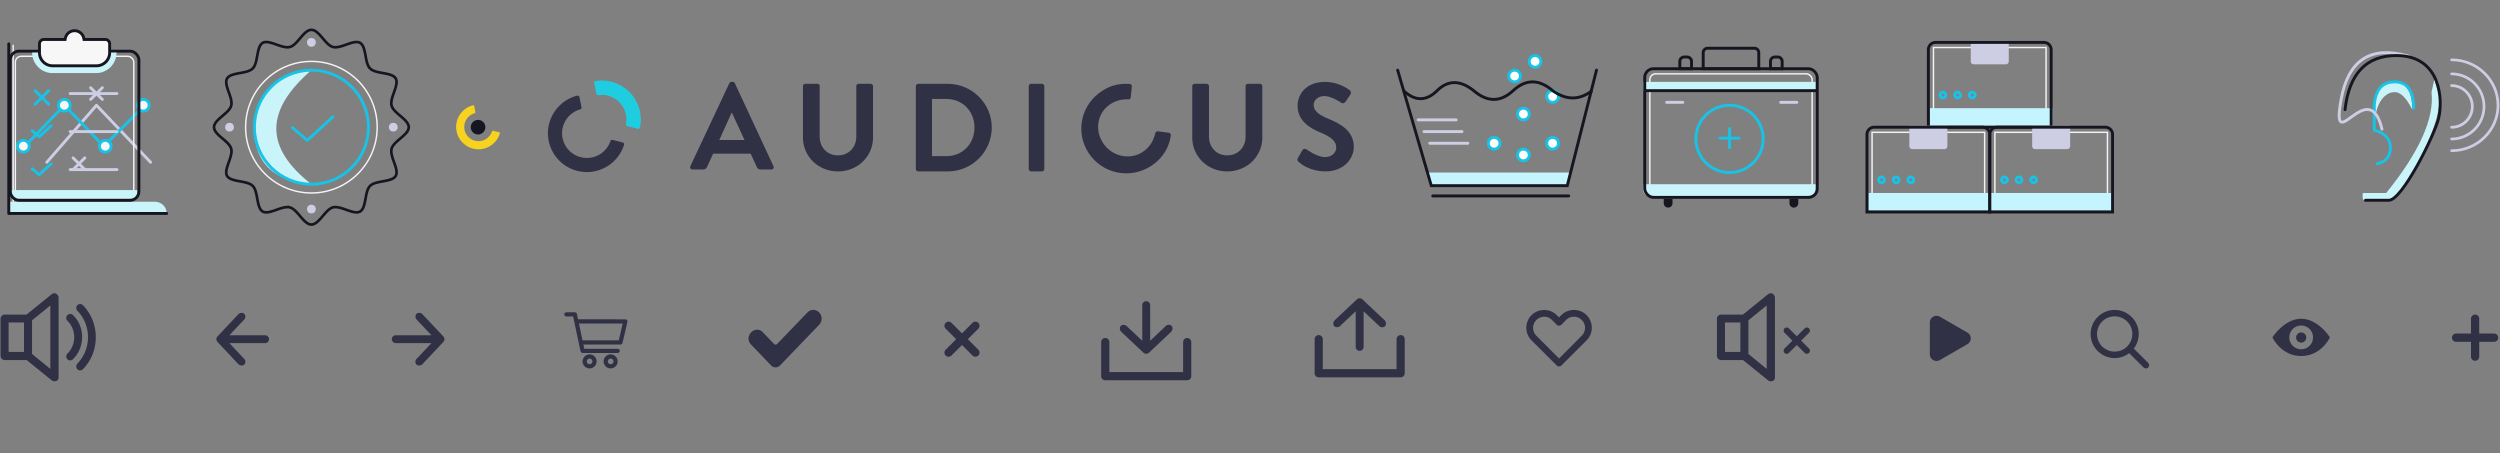 <svg xmlns="http://www.w3.org/2000/svg" width="855" height="155">
	<rect width="100%" height="100%" fill="#808080" stroke="none"/>
	<symbol id="icon-plus-s" viewBox="0 0 17 17" fill="#313146">
		<path id="icon-plus-p" d="M4.893 2.899l3.592 3.59 3.592-3.59a1.41 1.41 0 1 1 1.995 1.995l-3.592 3.59 3.592 3.592a1.41 1.41 0 1 1-1.995 1.995l-3.591-3.59-3.592 3.591A1.41 1.41 0 1 1 2.9 12.077L6.49 8.486 2.9 4.895a1.41 1.41 0 0 1 1.994-1.996z" transform="rotate(45 8.485 8.485)"/>
	</symbol>
	<symbol id="arrow-left-s" viewBox="0 0 18 18">
		<path id="arrow-left-p" d="M.366 9.93l7.2 7.651c.488.438 1.423.62 1.968.113.538-.5.52-1.468-.014-1.969l-5.062-5.373H16.65a1.35 1.35 0 0 0 0-2.7H4.458L9.52 2.28c.46-.463.547-1.465.014-1.97-.53-.504-1.5-.342-1.968.113l-7.2 7.651C.12 8.336 0 8.644 0 9.002c.012.322.146.695.366.929z"/>
	</symbol>
	<symbol id="arrow-right-s" viewBox="0 0 18 18">
		<path id="arrow-right-p" d="M.366 9.93l7.2 7.651c.488.438 1.423.62 1.968.113.538-.5.52-1.468-.014-1.969l-5.062-5.373H16.65a1.35 1.35 0 0 0 0-2.7H4.458L9.52 2.28c.46-.463.547-1.465.014-1.97-.53-.504-1.5-.342-1.968.113l-7.2 7.651C.12 8.336 0 8.644 0 9.002c.012.322.146.695.366.929z" transform="matrix(-1 0 0 1 18 0)"/>
	</symbol>
	<symbol id="cart-s" viewBox="0 0 22 19">
		<path id="cart-p" d="M.72.8a.72.72 0 0 0 0 1.44h2.295L5.49 13.917c.097.44.386.806.75.803h12c.38.006.73-.34.73-.72 0-.38-.35-.726-.73-.72H6.825l-.307-1.44H19.2a.742.742 0 0 0 .698-.563l1.68-7.2c.093-.418-.27-.874-.698-.877H4.695l-.39-1.83A.743.743 0 0 0 3.6.8H.72zm4.275 3.84h14.977L18.63 10.4H6.217L4.995 4.64zM8.64 15.2a2.41 2.41 0 0 0-2.4 2.4 2.41 2.41 0 0 0 2.4 2.4 2.41 2.41 0 0 0 2.4-2.4 2.41 2.41 0 0 0-2.4-2.4zm7.2 0a2.41 2.41 0 0 0-2.4 2.4 2.41 2.41 0 0 0 2.4 2.4 2.41 2.41 0 0 0 2.4-2.4 2.41 2.41 0 0 0-2.4-2.4zm-7.2 1.44c.54 0 .96.42.96.96s-.42.96-.96.96-.96-.42-.96-.96.42-.96.96-.96zm7.2 0c.54 0 .96.42.96.96s-.42.96-.96.96-.96-.42-.96-.96.42-.96.96-.96z"/>
	</symbol>
	<symbol id="check-s" viewBox="0 0 25 20">
		<path id="check" d="M22.056.001c2.623-.068 3.934 3.2 2.066 5.108L10.744 19.004a2.1 2.1 0 0 1-3.016 0L.94 11.92c-2.82-2.792 1.345-7.116 4.033-4.189l3.77 3.917c.263.272.722.272 1.018 0L20.09.92a2.77 2.77 0 0 1 1.966-.919z"/>
	</symbol>
	<symbol id="close-s" viewBox="0 0 12 12">
		<path id="close-p" d="M2.408.413l3.591 3.591L9.591.414a1.41 1.41 0 1 1 1.996 1.994L7.995 6l3.592 3.592a1.41 1.41 0 1 1-1.996 1.995l-3.59-3.59-3.592 3.59A1.41 1.41 0 1 1 .413 9.593L4.005 6 .413 2.409A1.41 1.41 0 0 1 2.408.413z"/>
	</symbol>
	<symbol id="heart-s" viewBox="0 0 22 19">
		<path id="heart-p" d="M11.974 1.776l-.773.773-.774-.761c-2.382-2.373-6.258-2.373-8.64 0a6.097 6.097 0 0 0 0 8.624c2.867 2.855 5.737 5.708 8.604 8.563a1.16 1.16 0 0 0 1.631 0l8.593-8.576c2.379-2.373 2.382-6.25 0-8.623A6.082 6.082 0 0 0 16.3 0c-1.566 0-3.134.59-4.326 1.776zm4.312.541a3.75 3.75 0 0 1 2.675 1.117 3.77 3.77 0 0 1 0 5.366L11.2 16.607 3.44 8.813a3.77 3.77 0 0 1 0-5.366 3.754 3.754 0 0 1 5.362 0l1.578 1.59c.452.45 1.177.45 1.629 0l1.59-1.602a3.778 3.778 0 0 1 2.688-1.117h-.001z"/>
	</symbol>
	<symbol id="mute-s" viewBox="0 0 32 30">
		<path id="mute-1" d="M19.172.393C18.7.196 18.15.275 17.719.589L9.076 7.583H1.57c-.745 0-1.375.629-1.375 1.375v12.807c0 .746.63 1.375 1.375 1.375h7.543l8.643 6.994c.274.196.549.274.904.274.196 0 .392-.078.629-.118.47-.196.746-.667.746-1.218V1.612c-.119-.473-.393-.944-.864-1.219zm-16.226 9.9H8.21V20.35H2.946V10.292zm14.221 15.832l-6.207-5.067V9.547l6.246-5.067.001 21.645h-.04z"/>
		<path id="mute-2" d="M24.806 12.31l2.694 2.693 2.693-2.693a1.058 1.058 0 1 1 1.497 1.496L28.996 16.5l2.694 2.693a1.058 1.058 0 1 1-1.497 1.496L27.5 17.997l-2.693 2.693a1.058 1.058 0 1 1-1.497-1.496l2.694-2.694-2.694-2.693a1.058 1.058 0 0 1 1.496-1.497z"/>
	</symbol>
	<symbol id="play-s" viewBox="0 0 14 15">
		<path id="play-1" d="M12.854 5.742L3.43.307A2.288 2.288 0 0 0 0 2.289V13.16a2.287 2.287 0 0 0 3.43 1.982l9.424-5.435a2.287 2.287 0 0 0 0-3.965z"/>
	</symbol>
	<symbol id="search-s" viewBox="0 0 20 20">
		<path id="search-p" d="M14.763 13.196a8.185 8.185 0 0 0-.74-10.782A8.148 8.148 0 0 0 8.213 0c-2.11 0-4.192.795-5.809 2.414-3.205 3.21-3.205 8.422 0 11.632a8.148 8.148 0 0 0 5.81 2.414 8.077 8.077 0 0 0 4.96-1.674l4.932 4.885c.22.22.493.329.794.329.274 0 .576-.11.794-.329.412-.411.412-1.125-.027-1.564l-4.904-4.91zm-6.547 1.05c-1.624 0-3.112-.633-4.269-1.76-2.34-2.34-2.34-6.165 0-8.533a5.998 5.998 0 0 1 4.269-1.761c1.624 0 3.112.633 4.269 1.76 1.156 1.13 1.762 2.644 1.762 4.267 0 1.624-.634 3.11-1.762 4.266-1.13 1.156-2.672 1.762-4.269 1.762z"/>
	</symbol>
	<symbol id="download-s" viewBox="0 0 31 27">
		<path id="download-p-1" d="M7.366 9.93l7.2 7.651c.488.438 1.423.62 1.968.113.538-.5.52-1.468-.014-1.969l-5.062-5.373H23.65a1.35 1.35 0 0 0 0-2.7H11.458L16.52 2.28c.46-.463.547-1.465.014-1.97-.53-.504-1.5-.342-1.968.113l-7.2 7.651c-.246.262-.366.57-.366.928.012.322.146.695.366.929z" transform="rotate(-90 16 9)"/>
		<path id="download-p-2" d="M28.623 24.247V14a1.4 1.4 0 0 1 2.8 0v11.647a1.4 1.4 0 0 1-1.4 1.4H2a1.4 1.4 0 0 1-1.4-1.4V14a1.4 1.4 0 0 1 2.8 0v10.247h25.223z"/>
	</symbol>
	<symbol id="upload-s" viewBox="0 0 31 27">
		<path id="upload-p-1" d="M7.366 9.93l7.2 7.651c.488.438 1.423.62 1.968.113.538-.5.52-1.468-.014-1.969l-5.062-5.373H23.65a1.35 1.35 0 0 0 0-2.7H11.458L16.52 2.28c.46-.463.547-1.465.014-1.97-.53-.504-1.5-.342-1.968.113l-7.2 7.651c-.246.262-.366.57-.366.928.012.322.146.695.366.929z" transform="matrix(0 1 1 0 7 -7)"/>
		<path id="upload-p-2" d="M28.623 24.247V14a1.4 1.4 0 0 1 2.8 0v11.647a1.4 1.4 0 0 1-1.4 1.4H2a1.4 1.4 0 0 1-1.4-1.4V14a1.4 1.4 0 0 1 2.8 0v10.247h25.223z"/>
	</symbol>
	<symbol id="view-s" viewBox="0 0 20 13">
		<path id="view-p-1" d="M10 .023C4.213.023.162 6.389.162 6.389S3.113 12.755 10 12.755c6.944 0 9.838-6.366 9.838-6.366S15.845.023 10 .023zm0 10.416a4.025 4.025 0 0 1-4.05-4.05A4.025 4.025 0 0 1 10 2.339a4.025 4.025 0 0 1 4.05 4.05 4.025 4.025 0 0 1-4.05 4.05z"/>
		<path id="view-p-2" d="M11.736 6.389a1.736 1.736 0 1 1-3.471 0 1.736 1.736 0 0 1 3.471 0"/>
	</symbol>
	<symbol id="volume-s" viewBox="0 0 33 30">
		<path id="volume-p-1" d="M19.172.393C18.7.196 18.15.275 17.719.589L9.076 7.583H1.57c-.745 0-1.375.629-1.375 1.375v12.807c0 .746.63 1.375 1.375 1.375h7.543l8.643 6.994c.274.196.549.274.904.274.196 0 .392-.078.629-.118.47-.196.746-.667.746-1.218V1.612c-.119-.473-.393-.944-.864-1.219zm-16.226 9.9H8.21V20.35H2.946V10.292zm14.221 15.832l-6.207-5.067V9.547l6.246-5.067.001 21.645h-.04z"/>
		<path id="volume-p-2" d="M26.478 4.362a1.33 1.33 0 0 0 0 1.924c2.317 2.397 3.614 5.618 3.614 9.036 0 3.417-1.297 6.56-3.614 9.035-.55.55-.471 1.454 0 1.925.274.274.629.393.942.393.315 0 .668-.119.942-.393 2.868-2.947 4.4-6.835 4.4-10.96a15.75 15.75 0 0 0-4.4-10.96c-.51-.473-1.333-.551-1.884 0z"/>
		<path id="volume-p-3" d="M24.986 7.779a1.33 1.33 0 0 0-1.924 0 1.33 1.33 0 0 0 0 1.924 7.902 7.902 0 0 1 2.317 5.619c0 2.12-.825 4.125-2.317 5.618a1.33 1.33 0 0 0 0 1.924c.275.275.63.393.942.393.353 0 .668-.118.943-.393a10.607 10.607 0 0 0 3.142-7.582c0-2.867-1.06-5.5-3.102-7.503z"/>
	</symbol>

	<symbol id="maintenance-s" viewBox="0 0 70 50">
		<g transform="translate(1 1)" fill="none" fill-rule="evenodd"><path fill="#C4F5FF" fill-rule="nonzero" d="M10.5 40l1 4.5H58l1-4.5z"/><path stroke="#161621" stroke-linecap="round" d="M0 5l11.5 39.5h46.503L68 5"/><circle stroke="#17C3E6" fill="#FFF" fill-rule="nonzero" cx="43" cy="20" r="2"/><circle stroke="#17C3E6" fill="#FFF" fill-rule="nonzero" cx="33" cy="30" r="2"/><circle stroke="#17C3E6" fill="#FFF" fill-rule="nonzero" cx="53" cy="30" r="2"/><circle stroke="#17C3E6" fill="#FFF" fill-rule="nonzero" cx="43" cy="34" r="2"/><circle stroke="#17C3E6" fill="#FFF" fill-rule="nonzero" cx="53" cy="14" r="2"/><path d="M2 12c3.946 3.667 7.78 3.667 11.5 0s7.887-3.667 12.5 0c4.667 4 9.167 4 13.5 0 4.333-4 8.833-4 13.5 0 4.667 3.333 9.167 3.333 13.5 0" stroke="#161621"/><circle stroke="#17C3E6" fill="#FFF" fill-rule="nonzero" cx="47" cy="2" r="2"/><circle stroke="#17C3E6" fill="#FFF" fill-rule="nonzero" cx="40" cy="7" r="2"/><path d="M7 22h13.01M9 26h13.01M11 30h13.01" stroke="#CDCDE4" stroke-linecap="round"/><path d="M12 48h46.503" stroke="#161621" stroke-linecap="round"/></g>
	</symbol>

	<symbol id="audio-s" viewBox="0 0 56 52">
		<g fill="none" fill-rule="evenodd"><path d="M9.579 51.5c-.529-.117-.696-.951-.5-2.5h8c11.333-14 16.5-25.5 15.5-34.5l1-4.5 1.5 5.5c.667 4.333-1.167 11-5.5 20-4.333 9-8 14.167-11 15.5-3 .333-6 .5-9 .5zM26 20.5c-2-4-4-6-6-6-3 0-7 3-7 13V19c0-5.333 2.167-8 6.5-8 4.333 0 6.5 3.167 6.5 9.5z" fill="#C9F4F9" fill-rule="nonzero"/><path d="M26.5 20c-.066-6-2.233-9-6.5-9s-6.601 2.667-7 8v8.5c3.667 1 5.5 3 5.5 6S17 38.333 14 39" stroke="#17C3E6" stroke-linecap="round" stroke-linejoin="round"/><path d="M24.634 2.163c-12.895-3.667-20.562 1.333-23 15-3.657 20.5 9.5-9 14 10" stroke="#CDCDE4" stroke-linecap="round"/><path d="M3 20.5C4.408 8.167 10.26 2 20.556 2 36 2 36.5 17.5 35 23.5s-12.5 28-17 28h-8" stroke="#161621" stroke-linecap="round"/><g fill="#CDCDE4" fill-rule="nonzero"><path d="M39.473 27c-.285 0-.473-.191-.473-.478 0-.288.189-.478.473-.478 3.645 0 6.579-3.012 6.579-6.644 0-3.634-2.983-6.644-6.579-6.644-.285 0-.473-.191-.473-.478 0-.288.189-.478.473-.478 4.166 0 7.526 3.442 7.526 7.6.048 4.207-3.36 7.6-7.526 7.6z"/><path d="M39.463 31c-.279 0-.463-.186-.463-.466s.185-.466.463-.466c5.839 0 10.61-4.799 10.61-10.668 0-5.871-4.726-10.668-10.61-10.668-.279 0-.463-.186-.463-.466s.185-.466.463-.466C45.858 7.8 51 13.018 51 19.4S45.858 31 39.463 31z"/><path d="M39.473 35c-.285 0-.473-.185-.473-.464s.189-.464.473-.464c8.47 0 15.38-6.772 15.38-15.072S47.943 3.928 39.473 3.928c-.285 0-.473-.185-.473-.464S39.189 3 39.473 3C48.465 3 55.8 10.188 55.8 19s-7.335 16-16.327 16z"/></g></g>
	</symbol>
	<symbol id="audiogram-s" viewBox="0 0 55 59">
		<g transform="translate(1)" fill="none" fill-rule="evenodd"><path d="M1.5.5v55.509" stroke="#F3F3F4" stroke-width=".5" stroke-linecap="round"/><path d="M0 54h50c2.209 0 4 1.791 4 4H0v-4z" fill="#C9F4F9" fill-rule="nonzero"/><path stroke="#CDCDE4" stroke-linecap="round" stroke-linejoin="round" d="M13 40.5L30 21l18.5 19.5"/><g stroke-linecap="round" stroke="#CDCDE4"><path d="M28 15l4 4M32 15l-4 4"/></g><g stroke-linecap="round" stroke="#CDCDE4"><path d="M22 39l4 4M26 39l-4 4"/></g><path stroke="#161621" stroke-linecap="round" stroke-linejoin="round" d="M0 0v58h54"/><path stroke="#17C3E6" stroke-linecap="round" stroke-linejoin="round" d="M5.5 35L19 21l13.5 14 14-14"/><circle stroke="#17C3E6" fill="#F7F7F8" fill-rule="nonzero" cx="19" cy="21" r="2"/><circle stroke="#17C3E6" fill="#F7F7F8" fill-rule="nonzero" cx="46" cy="21" r="2"/><circle stroke="#17C3E6" fill="#F7F7F8" fill-rule="nonzero" cx="5" cy="35" r="2"/><circle stroke="#17C3E6" fill="#F7F7F8" fill-rule="nonzero" cx="33" cy="35" r="2"/></g>
	</symbol>
	<symbol id="badge-s" viewBox="0 0 69 69">
		<g transform="translate(1 1)" fill="none" fill-rule="evenodd"><path d="M33.5 14c-8 6.9-12 13.566-12 20s4 12.767 12 19C20.5 51.916 14 45.582 14 34s6.5-18.249 19.5-20z" fill="#C9F4F9" fill-rule="nonzero"/><path d="M33.5 0c-2.78 0-4.842 5.185-7.405 5.87-.253.068-.521.097-.802.097-2.176 0-5.094-1.797-7.235-1.797-.482 0-.926.091-1.312.315-2.356 1.363-1.555 6.882-3.467 8.794-1.912 1.912-7.431 1.112-8.794 3.468-1.344 2.322 2.094 6.696 1.385 9.349C5.185 28.658 0 30.72 0 33.5c0 2.78 5.185 4.842 5.87 7.405.709 2.653-2.729 7.026-1.385 9.349 1.363 2.356 6.882 1.555 8.794 3.467 1.912 1.912 1.112 7.431 3.468 8.794.387.224.829.315 1.312.315 2.142 0 5.06-1.798 7.235-1.797.281 0 .549.03.802.097C28.659 61.816 30.72 67 33.5 67c2.78 0 4.842-5.184 7.405-5.87.253-.067.521-.097.802-.097 2.176 0 5.094 1.798 7.236 1.798.482 0 .925-.091 1.312-.315 2.356-1.363 1.555-6.882 3.467-8.794 1.912-1.912 7.431-1.112 8.794-3.467 1.344-2.323-2.094-6.696-1.385-9.349C61.815 38.342 67 36.28 67 33.5c0-2.78-5.185-4.842-5.87-7.405-.709-2.653 2.729-7.026 1.385-9.349-1.363-2.356-6.882-1.555-8.794-3.467-1.912-1.912-1.112-7.431-3.468-8.794-.387-.224-.829-.315-1.312-.315-2.142 0-5.06 1.798-7.235 1.798-.281 0-.549-.03-.802-.098C38.342 5.185 36.28 0 33.5 0m0 .408c1.319 0 2.566 1.467 3.772 2.885 1.097 1.29 2.231 2.624 3.528 2.97.276.074.581.112.907.112 1.162 0 2.494-.471 3.782-.927 1.208-.428 2.457-.87 3.454-.87.443 0 .805.085 1.107.26 1.103.638 1.445 2.506 1.777 4.312.31 1.693.632 3.442 1.606 4.417.974.975 2.724 1.296 4.416 1.606 1.806.331 3.675.674 4.313 1.777.623 1.077-.004 2.848-.61 4.561-.58 1.637-1.179 3.33-.816 4.689.346 1.297 1.68 2.431 2.971 3.528 1.418 1.206 2.885 2.453 2.885 3.772 0 1.319-1.467 2.566-2.885 3.772-1.29 1.097-2.624 2.231-2.97 3.529-.363 1.358.236 3.051.816 4.689.606 1.713 1.233 3.484.61 4.561-.638 1.103-2.506 1.445-4.312 1.777-1.693.31-3.442.632-4.417 1.606-.975.974-1.296 2.724-1.606 4.416-.331 1.806-.674 3.675-1.777 4.312-.302.175-.664.26-1.107.26-.997 0-2.246-.442-3.454-.87-1.288-.456-2.619-.927-3.782-.927-.325 0-.63.037-.907.111-1.297.347-2.431 1.68-3.528 2.97-1.206 1.418-2.453 2.885-3.772 2.885-1.319 0-2.566-1.467-3.772-2.885-1.097-1.29-2.231-2.624-3.528-2.97-.276-.074-.581-.111-.907-.111-1.162-0-2.494.471-3.782.927-1.208.428-2.457.87-3.453.87-.443 0-.805-.085-1.107-.26-1.103-.638-1.445-2.506-1.777-4.312-.31-1.692-.632-3.442-1.606-4.417-.974-.975-2.724-1.296-4.416-1.606-1.806-.331-3.675-.674-4.313-1.777-.623-1.077.004-2.848.61-4.561.58-1.637 1.179-3.33.816-4.689-.346-1.297-1.68-2.431-2.971-3.528-1.418-1.206-2.885-2.453-2.885-3.772 0-1.319 1.467-2.566 2.885-3.772 1.29-1.097 2.624-2.231 2.97-3.529.363-1.358-.236-3.051-.816-4.689-.606-1.713-1.233-3.484-.61-4.561.638-1.103 2.506-1.445 4.312-1.777 1.693-.31 3.442-.632 4.417-1.606.975-.974 1.296-2.724 1.606-4.416.331-1.806.674-3.675 1.777-4.313.302-.174.664-.259 1.107-.259.997 0 2.245.442 3.453.87 1.288.456 2.619.927 3.782.927.325 0 .631-.037.907-.111 1.297-.346 2.431-1.68 3.528-2.97C30.934 1.875 32.181.408 33.5.408" stroke="#161621" stroke-width=".5" fill="#161621" fill-rule="nonzero"/><circle cx="19.5" cy="19.5" r="19.5" transform="translate(14 14)" stroke="#17C3E6"/><path stroke="#17C3E6" stroke-linecap="round" stroke-linejoin="round" d="M27 33.636L32.091 38l8.727-8"/><circle fill="#CDCDE4" fill-rule="nonzero" cx="33.5" cy="4.5" r="1.5"/><circle fill="#CDCDE4" fill-rule="nonzero" cx="5.5" cy="33.5" r="1.5"/><circle fill="#CDCDE4" fill-rule="nonzero" cx="61.5" cy="33.5" r="1.5"/><circle fill="#CDCDE4" fill-rule="nonzero" cx="33.5" cy="61.5" r="1.5"/><circle stroke="#F3F3F4" stroke-width=".5" cx="33.5" cy="33.5" r="22.5"/></g>
	</symbol>
	<symbol id="icon-s" viewBox="0 0 33 32">
		<g fill-rule="nonzero" fill="none"><path d="M4.18 27.829c2.421 2.478 5.802 4.018 9.537 4.018 5.805 0 10.897-3.739 12.665-9.183l.064-.212c.041-.289-.105-.581-.389-.7l-3.416-.883c-.002-.001-.003-.003-.004-.003-.01-.003-.02-.002-.03-.005-.33-.12-.699.033-.837.359 0 0 0 .001-.001.001v.004c-1.141 3.44-4.372 5.798-8.052 5.798-4.678 0-8.484-3.796-8.484-8.463 0-3.794 2.56-7.125 6.169-8.143.007-.002.008-.006.014-.008.277-.08.482-.323.482-.625 0-.033-.014-.063-.019-.094l-.703-3.476-.015-.011c-.066-.294-.318-.52-.634-.52-.078 0-.15.019-.22.045l-.043.01C4.502 7.28.395 12.544.395 18.56c0 3.602 1.444 6.873 3.785 9.268" fill="#313146"/><path d="M32.152 13.866c0-7.35-5.995-13.328-13.365-13.328-.631 0-1.258.06-1.88.148-.02-.002-.038-.012-.059-.012-.097 0-.188.024-.271.062-.221.102-.375.32-.379.578 0 .003-.003.007-.003.011 0 .095.023.184.059.265l.692 3.417.016.006c.064.294.312.518.625.518.037 0 .07-.015.106-.021.009 0 .013.01.023.009.322-.037.743-.072 1.07-.072 4.656 0 8.443 3.776 8.443 8.419 0 .475-.055 1.017-.133 1.48-.002.013.008.018.008.028-.01.046-.028.089-.028.136 0 .293.197.531.463.614l.005.01 3.57.917.015-.009c.038.008.074.023.115.023.306 0 .552-.215.622-.498.001-.002.003-.002.003-.003.209-.943.283-1.725.283-2.698" fill="#1ECEE0"/></g>
	</symbol>
	<symbol id="logo-s" viewBox="0 0 227 32">
		<g fill="#313146" fill-rule="nonzero"><path d="M18.625 19.872l-4.292-9.282h-.129L9.999 19.872h8.626zM.086 28.859L13.433.464C13.561.211 13.776 0 14.162 0h.428c.429 0 .601.211.73.464L28.539 28.859c.257.548-.086 1.097-.73 1.097h-3.734c-.644 0-.944-.253-1.245-.844l-2.102-4.557H7.897l-2.103 4.557c-.172.422-.558.844-1.244.844H.816c-.644 0-.987-.548-.73-1.097zM38.61 1.468c0-.421.387-.802.818-.802h4.087c.473 0 .817.381.817.802v17.256c0 3.586 2.496 6.413 6.239 6.413 3.743 0 6.281-2.827 6.281-6.372V1.468c0-.421.344-.802.818-.802h4.087c.429 0 .818.381.818.802v17.551c0 6.414-5.207 11.603-12.004 11.603-6.755 0-11.961-5.189-11.961-11.603V1.468zM87.63 25.401c5.569 0 9.639-4.194 9.639-9.8 0-5.563-4.07-9.758-9.639-9.758h-4.884v19.557h4.884zM77.22 1.479c0-.428.343-.813.771-.813h10.153c8.269 0 15.037 6.719 15.037 14.935 0 8.303-6.768 15.021-15.037 15.021H77.991c-.429 0-.771-.385-.771-.813V1.479zM115.83 1.479c0-.427.366-.813.773-.813h3.78c.406 0 .773.386.773.813v28.33c0 .427-.367.812-.773.812h-3.78c-.407 0-.773-.385-.773-.812v-28.33zM139.698 3.974c3.396-2.657 6.701-3.511 10.608-3.269.516.03.834.429.778.906l-.378 3.702c-.023.451-.359.715-.841.658-2.395-.127-4.864.613-6.747 2.086-4.305 3.367-4.657 9.429-1.31 13.625 3.32 4.162 9.364 5.167 13.669 1.8 2.018-1.578 3.122-3.686 3.631-5.922.083-.444.48-.7.841-.658l3.784.5c.456.023.733.508.684.925-.534 3.987-2.603 7.281-5.596 9.621-6.725 5.261-16.363 4.203-21.675-2.457-5.313-6.66-4.176-16.257 2.55-21.517M171.748 1.468c0-.421.387-.802.818-.802h4.087c.473 0 .817.381.817.802v17.256c0 3.586 2.496 6.413 6.239 6.413 3.743 0 6.281-2.827 6.281-6.372V1.468c0-.421.344-.802.818-.802h4.087c.43 0 .818.381.818.802v17.551c0 6.414-5.207 11.603-12.004 11.603-6.755 0-11.961-5.189-11.961-11.603V1.468zM207.894 26.028l1.512-2.636c.336-.596 1.05-.596 1.427-.298.21.128 3.611 2.637 6.34 2.637 2.183 0 3.821-1.446 3.821-3.276 0-2.169-1.806-3.657-5.332-5.104-3.948-1.616-7.894-4.169-7.894-9.187 0-3.785 2.772-8.165 9.448-8.165 4.283 0 7.559 2.212 8.398 2.849.419.256.546.979.252 1.403l-1.596 2.425c-.336.511-.965.85-1.47.511-.336-.214-3.527-2.34-5.837-2.34-2.393 0-3.695 1.616-3.695 2.977 0 1.999 1.554 3.36 4.956 4.764 4.072 1.659 8.775 4.125 8.775 9.611 0 4.38-3.737 8.421-9.658 8.421-5.291 0-8.397-2.509-9.238-3.317-.378-.384-.588-.596-.21-1.277"/></g>
	</symbol>
	<symbol id="medic-s" viewBox="0 0 60 55">
		<g fill="none" fill-rule="evenodd"><rect stroke="#F3F3F4" stroke-width=".5" x="2.25" y="9.25" width="55.5" height="40.5" rx="2"/><path fill="#C9F4F9" fill-rule="nonzero" d="M0 12h59v3H0zM0 47h59v2c0 1.105-.895 2-2 2H2c-1.105 0-2-.895-2-2v-2z"/><rect stroke="#161621" x=".5" y="7.5" width="59" height="44" rx="3"/><g transform="translate(18 20)" stroke="#17C3E6"><circle cx="11.5" cy="11.5" r="11.5"/><g stroke-linecap="round"><path d="M11.5 7.965v6.566M14.783 11.248H8.217"/></g></g><path d="M.5 15h59M20.5 7.5h19V2c0-.828-.672-1.5-1.5-1.5H22c-.828 0-1.5.672-1.5 1.5v5.5zM12.5 7.5h4V5c0-.828-.672-1.5-1.5-1.5h-1c-.828 0-1.5.672-1.5 1.5v2.5z" stroke="#161621"/><path d="M8.5 55c.828 0 1.5-.672 1.5-1.5V52H7v1.5c0 .828.672 1.5 1.5 1.5zM51.5 55c.828 0 1.5-.672 1.5-1.5V52h-3v1.5c0 .828.672 1.5 1.5 1.5z" fill="#161621" fill-rule="nonzero"/><path d="M43.5 7.5h4V5c0-.828-.672-1.5-1.5-1.5h-1c-.828 0-1.5.672-1.5 1.5v2.5z" stroke="#161621"/><path d="M8 19h5.523M47 19h5.523" stroke="#CDCDE4" stroke-linecap="round"/></g>
	</symbol>
	<symbol id="package-s" viewBox="0 0 85 59">
		<g fill="none" fill-rule="evenodd"><path stroke="#F3F3F4" stroke-width=".5" d="M23.25 2.25h38.5v23.5h-38.5zM2.25 31.25h38.5v23.5H2.25z"/><g transform="translate(21)"><path d="M15 0h13v7c0 .552-.448 1-1 1H16c-.552 0-1-.448-1-1V0z" fill="#CDCDE4" fill-rule="nonzero"/><path fill="#C4F5FF" fill-rule="nonzero" d="M1 23h42v6H1z"/><path d="M.5 29.5h42V3c0-1.381-1.119-2.5-2.5-2.5H3C1.619.5.5 1.619.5 3v26.5z" stroke="#161621"/><rect stroke="#17C3E6" x="4.5" y="17.5" width="2" height="2" rx="1"/><rect stroke="#17C3E6" x="9.5" y="17.5" width="2" height="2" rx="1"/><rect stroke="#17C3E6" x="14.5" y="17.5" width="2" height="2" rx="1"/></g><path stroke="#F3F3F4" stroke-width=".5" d="M44.25 31.25h38.5v23.5h-38.5z"/><g transform="translate(0 29)"><path d="M15 0h13v7c0 .552-.448 1-1 1H16c-.552 0-1-.448-1-1V0z" fill="#CDCDE4" fill-rule="nonzero"/><path fill="#C4F5FF" fill-rule="nonzero" d="M1 23h42v6H1z"/><path d="M.5 29.5h42V3c0-1.381-1.119-2.5-2.5-2.5H3C1.619.5.5 1.619.5 3v26.5z" stroke="#161621"/><rect stroke="#17C3E6" x="4.5" y="17.5" width="2" height="2" rx="1"/><rect stroke="#17C3E6" x="9.5" y="17.5" width="2" height="2" rx="1"/><rect stroke="#17C3E6" x="14.5" y="17.5" width="2" height="2" rx="1"/></g><g transform="translate(42 29)"><path d="M15 0h13v7c0 .552-.448 1-1 1H16c-.552 0-1-.448-1-1V0z" fill="#CDCDE4" fill-rule="nonzero"/><path fill="#C4F5FF" fill-rule="nonzero" d="M1 23h42v6H1z"/><path d="M.5 29.5h42V3c0-1.381-1.119-2.5-2.5-2.5H3C1.619.5.5 1.619.5 3v26.5z" stroke="#161621"/><rect stroke="#17C3E6" x="4.5" y="17.5" width="2" height="2" rx="1"/><rect stroke="#17C3E6" x="9.5" y="17.5" width="2" height="2" rx="1"/><rect stroke="#17C3E6" x="14.5" y="17.5" width="2" height="2" rx="1"/></g></g>
	</symbol>
	<symbol id="package-s" viewBox="0 0 85 59">
		<g fill="none" fill-rule="evenodd"><path stroke="#F3F3F4" stroke-width=".5" d="M23.25 2.25h38.5v23.5h-38.5zM2.25 31.25h38.5v23.5H2.25z"/><g transform="translate(21)"><path d="M15 0h13v7c0 .552-.448 1-1 1H16c-.552 0-1-.448-1-1V0z" fill="#CDCDE4" fill-rule="nonzero"/><path fill="#C4F5FF" fill-rule="nonzero" d="M1 23h42v6H1z"/><path d="M.5 29.5h42V3c0-1.381-1.119-2.5-2.5-2.5H3C1.619.5.5 1.619.5 3v26.5z" stroke="#161621"/><rect stroke="#17C3E6" x="4.5" y="17.5" width="2" height="2" rx="1"/><rect stroke="#17C3E6" x="9.5" y="17.5" width="2" height="2" rx="1"/><rect stroke="#17C3E6" x="14.5" y="17.5" width="2" height="2" rx="1"/></g><path stroke="#F3F3F4" stroke-width=".5" d="M44.25 31.25h38.5v23.5h-38.5z"/><g transform="translate(0 29)"><path d="M15 0h13v7c0 .552-.448 1-1 1H16c-.552 0-1-.448-1-1V0z" fill="#CDCDE4" fill-rule="nonzero"/><path fill="#C4F5FF" fill-rule="nonzero" d="M1 23h42v6H1z"/><path d="M.5 29.5h42V3c0-1.381-1.119-2.5-2.5-2.5H3C1.619.5.5 1.619.5 3v26.5z" stroke="#161621"/><rect stroke="#17C3E6" x="4.5" y="17.5" width="2" height="2" rx="1"/><rect stroke="#17C3E6" x="9.5" y="17.5" width="2" height="2" rx="1"/><rect stroke="#17C3E6" x="14.5" y="17.5" width="2" height="2" rx="1"/></g><g transform="translate(42 29)"><path d="M15 0h13v7c0 .552-.448 1-1 1H16c-.552 0-1-.448-1-1V0z" fill="#CDCDE4" fill-rule="nonzero"/><path fill="#C4F5FF" fill-rule="nonzero" d="M1 23h42v6H1z"/><path d="M.5 29.5h42V3c0-1.381-1.119-2.5-2.5-2.5H3C1.619.5.5 1.619.5 3v26.5z" stroke="#161621"/><rect stroke="#17C3E6" x="4.5" y="17.5" width="2" height="2" rx="1"/><rect stroke="#17C3E6" x="9.5" y="17.5" width="2" height="2" rx="1"/><rect stroke="#17C3E6" x="14.5" y="17.5" width="2" height="2" rx="1"/></g></g>
	</symbol>
	<symbol id="test-s" viewBox="0 0 45 59">
		<g fill="none" fill-rule="evenodd"><rect stroke="#F3F3F4" stroke-width=".5" x="2.25" y="9.25" width="40.5" height="48.5" rx="2"/><path d="M1 55h43v1c0 1.105-.895 2-2 2H3c-1.105 0-2-.895-2-2v-1z" fill="#C9F4F9" fill-rule="nonzero"/><rect stroke="#161621" x=".5" y="7.5" width="44" height="51" rx="3"/><path d="M8 8h28.85c0 3.866-3.134 7-7 7H15c-3.866 0-7-3.134-7-7z" fill="#C9F4F9" fill-rule="nonzero"/><path d="M12 3.498c-.828 0-1.5.671-1.5 1.5v3c0 2.485 2.015 4.5 4.5 4.5h15c2.485 0 4.5-2.015 4.5-4.5v-3c0-.829-.672-1.5-1.5-1.5h-7.265l-.08-.403A3.216 3.216 0 0 0 23.122.561c-1.743-.343-3.434.791-3.777 2.533l-.08.403H12z" stroke="#161621" fill="#F7F7F8" fill-rule="nonzero"/><path d="M9 21l4.643 4.643M13.643 21L9 25.643" stroke="#17C3E6" stroke-linecap="round"/><path stroke="#17C3E6" stroke-linecap="round" stroke-linejoin="round" d="M8 34.711l2.395 2.053L14.5 33M8 47.711l2.395 2.053L14.5 46"/><path d="M21 22h16M21 35h16M21 48h16" stroke="#CDCDE4" stroke-linecap="round"/></g>
	</symbol>
	<symbol id="main-logo-s" viewBox="0 0 227 32">
		<path d="M18.625 19.872l-4.291-9.282h-.129L10 19.872h8.626zM.086 28.859L13.433.464c.128-.253.343-.464.73-.464h.428c.429 0 .6.211.73.464l13.218 28.395c.257.549-.086 1.097-.73 1.097h-3.733c-.644 0-.944-.253-1.245-.843l-2.103-4.557H7.897l-2.103 4.557c-.172.422-.558.843-1.245.843H.816c-.644 0-.988-.548-.73-1.097zM38.61 1.468c0-.422.387-.802.818-.802h4.087a.81.81 0 0 1 .817.802v17.256c0 3.586 2.496 6.413 6.239 6.413s6.28-2.827 6.28-6.372V1.468a.81.81 0 0 1 .819-.802h4.087c.43 0 .818.38.818.802v17.55c0 6.415-5.207 11.604-12.004 11.604-6.755 0-11.961-5.19-11.961-11.603V1.468zM87.63 25.4c5.57 0 9.64-4.194 9.64-9.799 0-5.563-4.07-9.757-9.64-9.757h-4.884V25.4h4.885zM77.22 1.48c0-.43.343-.814.771-.814h10.153c8.27 0 15.038 6.718 15.038 14.935 0 8.303-6.769 15.02-15.038 15.02H77.991c-.428 0-.771-.385-.771-.813V1.48zm38.61 0c0-.428.366-.814.773-.814h3.78c.406 0 .772.386.772.813v28.33c0 .427-.366.813-.772.813h-3.78c-.407 0-.773-.386-.773-.813V1.48zm23.868 2.494c3.397-2.657 6.7-3.51 10.608-3.27.516.031.834.43.779.907l-.379 3.702c-.023.451-.359.715-.84.658-2.395-.127-4.864.613-6.747 2.086-4.304 3.367-4.656 9.43-1.309 13.625 3.32 4.162 9.365 5.167 13.67 1.8 2.017-1.578 3.12-3.686 3.63-5.922.083-.444.48-.7.841-.658l3.784.5c.456.023.733.508.685.926-.534 3.986-2.603 7.28-5.596 9.62-6.726 5.262-16.363 4.203-21.676-2.456-5.312-6.66-4.175-16.257 2.55-21.518m32.05-2.506c0-.422.387-.802.818-.802h4.087a.81.81 0 0 1 .817.802v17.256c0 3.586 2.495 6.413 6.239 6.413 3.743 0 6.28-2.827 6.28-6.372V1.468a.81.81 0 0 1 .819-.802h4.087c.43 0 .818.38.818.802v17.55c0 6.415-5.207 11.604-12.004 11.604-6.755 0-11.961-5.19-11.961-11.603V1.468zm36.146 24.56l1.512-2.636c.336-.596 1.05-.596 1.428-.298.21.128 3.61 2.637 6.34 2.637 2.184 0 3.821-1.446 3.821-3.276 0-2.168-1.805-3.656-5.332-5.103-3.948-1.616-7.894-4.169-7.894-9.187 0-3.784 2.771-8.165 9.447-8.165 4.283 0 7.56 2.212 8.399 2.85.419.255.546.978.252 1.402l-1.596 2.425c-.336.51-.966.85-1.47.51-.336-.213-3.527-2.34-5.837-2.34-2.393 0-3.695 1.617-3.695 2.978 0 2 1.554 3.36 4.956 4.765 4.072 1.658 8.775 4.124 8.775 9.61 0 4.381-3.737 8.422-9.658 8.422-5.29 0-8.397-2.51-9.238-3.317-.378-.384-.588-.595-.21-1.277" fill="#FFF" fill-rule="evenodd"/>
	</symbol>




	<g id="IconSheet" fill="none" fill-rule="evenodd">
		<g id="icons" fill="#313146" fill-rule="nonzero" transform="translate(0 100)">
			<g id="add" transform="translate(838 7)">
				<path id="icon-plus" d="M4.893 2.899l3.592 3.59 3.592-3.59a1.41 1.41 0 1 1 1.995 1.995l-3.592 3.59 3.592 3.592a1.41 1.41 0 1 1-1.995 1.995l-3.591-3.59-3.592 3.591A1.41 1.41 0 1 1 2.9 12.077L6.49 8.486 2.9 4.895a1.41 1.41 0 0 1 1.994-1.996z" transform="rotate(45 8.485 8.485)"/>
			</g>
			<g id="arrow-left" transform="translate(74 7)">
				<path id="Page-1-Copy-4" d="M.366 9.93l7.2 7.651c.488.438 1.423.62 1.968.113.538-.5.52-1.468-.014-1.969l-5.062-5.373H16.65a1.35 1.35 0 0 0 0-2.7H4.458L9.52 2.28c.46-.463.547-1.465.014-1.97-.53-.504-1.5-.342-1.968.113l-7.2 7.651C.12 8.336 0 8.644 0 9.002c.012.322.146.695.366.929z"/>
			</g>
			<g id="arrow-right" transform="translate(134 7)">
				<path id="Page-1-Copy-4" d="M.366 9.93l7.2 7.651c.488.438 1.423.62 1.968.113.538-.5.52-1.468-.014-1.969l-5.062-5.373H16.65a1.35 1.35 0 0 0 0-2.7H4.458L9.52 2.28c.46-.463.547-1.465.014-1.97-.53-.504-1.5-.342-1.968.113l-7.2 7.651C.12 8.336 0 8.644 0 9.002c.012.322.146.695.366.929z" transform="matrix(-1 0 0 1 18 0)"/>
			</g>
			<g id="cart" transform="translate(193 6)">
				<path id="Page-1" d="M.72.8a.72.72 0 0 0 0 1.44h2.295L5.49 13.917c.097.44.386.806.75.803h12c.38.006.73-.34.73-.72 0-.38-.35-.726-.73-.72H6.825l-.307-1.44H19.2a.742.742 0 0 0 .698-.563l1.68-7.2c.093-.418-.27-.874-.698-.877H4.695l-.39-1.83A.743.743 0 0 0 3.6.8H.72zm4.275 3.84h14.977L18.63 10.4H6.217L4.995 4.64zM8.64 15.2a2.41 2.41 0 0 0-2.4 2.4 2.41 2.41 0 0 0 2.4 2.4 2.41 2.41 0 0 0 2.4-2.4 2.41 2.41 0 0 0-2.4-2.4zm7.2 0a2.41 2.41 0 0 0-2.4 2.4 2.41 2.41 0 0 0 2.4 2.4 2.41 2.41 0 0 0 2.4-2.4 2.41 2.41 0 0 0-2.4-2.4zm-7.2 1.44c.54 0 .96.42.96.96s-.42.96-.96.96-.96-.42-.96-.96.42-.96.96-.96zm7.2 0c.54 0 .96.42.96.96s-.42.96-.96.96-.96-.42-.96-.96.42-.96.96-.96z"/>
			</g>
			<g id="check" transform="translate(256 6)">
				<path id="Fill-1-Copy" d="M22.056.001c2.623-.068 3.934 3.2 2.066 5.108L10.744 19.004a2.1 2.1 0 0 1-3.016 0L.94 11.92c-2.82-2.792 1.345-7.116 4.033-4.189l3.77 3.917c.263.272.722.272 1.018 0L20.09.92a2.77 2.77 0 0 1 1.966-.919z"/>
			</g>
			<g id="close" transform="translate(323 10)">
				<path id="icon-close" d="M2.408.413l3.591 3.591L9.591.414a1.41 1.41 0 1 1 1.996 1.994L7.995 6l3.592 3.592a1.41 1.41 0 1 1-1.996 1.995l-3.59-3.59-3.592 3.59A1.41 1.41 0 1 1 .413 9.593L4.005 6 .413 2.409A1.41 1.41 0 0 1 2.408.413z"/>
			</g>
			<g id="heart" transform="translate(522 6)">
				<path id="Page-1" d="M11.974 1.776l-.773.773-.774-.761c-2.382-2.373-6.258-2.373-8.64 0a6.097 6.097 0 0 0 0 8.624c2.867 2.855 5.737 5.708 8.604 8.563a1.16 1.16 0 0 0 1.631 0l8.593-8.576c2.379-2.373 2.382-6.25 0-8.623A6.082 6.082 0 0 0 16.3 0c-1.566 0-3.134.59-4.326 1.776zm4.312.541a3.75 3.75 0 0 1 2.675 1.117 3.77 3.77 0 0 1 0 5.366L11.2 16.607 3.44 8.813a3.77 3.77 0 0 1 0-5.366 3.754 3.754 0 0 1 5.362 0l1.578 1.59c.452.45 1.177.45 1.629 0l1.59-1.602a3.778 3.778 0 0 1 2.688-1.117h-.001z"/>
			</g>
			<g id="mute" transform="translate(587)">
				<path id="Fill-1" d="M19.172.393C18.7.196 18.15.275 17.719.589L9.076 7.583H1.57c-.745 0-1.375.629-1.375 1.375v12.807c0 .746.63 1.375 1.375 1.375h7.543l8.643 6.994c.274.196.549.274.904.274.196 0 .392-.078.629-.118.47-.196.746-.667.746-1.218V1.612c-.119-.473-.393-.944-.864-1.219zm-16.226 9.9H8.21V20.35H2.946V10.292zm14.221 15.832l-6.207-5.067V9.547l6.246-5.067.001 21.645h-.04z"/>
				<path id="Page-1" d="M24.806 12.31l2.694 2.693 2.693-2.693a1.058 1.058 0 1 1 1.497 1.496L28.996 16.5l2.694 2.693a1.058 1.058 0 1 1-1.497 1.496L27.5 17.997l-2.693 2.693a1.058 1.058 0 1 1-1.497-1.496l2.694-2.694-2.694-2.693a1.058 1.058 0 0 1 1.496-1.497z"/>
			</g>
			<g id="play" transform="translate(660 8)">
				<path id="Fill-1" d="M12.854 5.742L3.43.307A2.288 2.288 0 0 0 0 2.289V13.16a2.287 2.287 0 0 0 3.43 1.982l9.424-5.435a2.287 2.287 0 0 0 0-3.965z"/>
			</g>
			<g id="search" transform="translate(715 6)">
				<path id="Page-1" d="M14.763 13.196a8.185 8.185 0 0 0-.74-10.782A8.148 8.148 0 0 0 8.213 0c-2.11 0-4.192.795-5.809 2.414-3.205 3.21-3.205 8.422 0 11.632a8.148 8.148 0 0 0 5.81 2.414 8.077 8.077 0 0 0 4.96-1.674l4.932 4.885c.22.22.493.329.794.329.274 0 .576-.11.794-.329.412-.411.412-1.125-.027-1.564l-4.904-4.91zm-6.547 1.05c-1.624 0-3.112-.633-4.269-1.76-2.34-2.34-2.34-6.165 0-8.533a5.998 5.998 0 0 1 4.269-1.761c1.624 0 3.112.633 4.269 1.76 1.156 1.13 1.762 2.644 1.762 4.267 0 1.624-.634 3.11-1.762 4.266-1.13 1.156-2.672 1.762-4.269 1.762z"/>
			</g>
			<g id="download" transform="translate(376 3)">
				<path id="Page-1-Copy-4" d="M7.366 9.93l7.2 7.651c.488.438 1.423.62 1.968.113.538-.5.52-1.468-.014-1.969l-5.062-5.373H23.65a1.35 1.35 0 0 0 0-2.7H11.458L16.52 2.28c.46-.463.547-1.465.014-1.97-.53-.504-1.5-.342-1.968.113l-7.2 7.651c-.246.262-.366.57-.366.928.012.322.146.695.366.929z" transform="rotate(-90 16 9)"/>
				<path id="Path-2" d="M28.623 24.247V14a1.4 1.4 0 0 1 2.8 0v11.647a1.4 1.4 0 0 1-1.4 1.4H2a1.4 1.4 0 0 1-1.4-1.4V14a1.4 1.4 0 0 1 2.8 0v10.247h25.223z"/>
			</g>
			<g id="upload" transform="translate(449 2)">
				<path id="Page-1-Copy-4" d="M7.366 9.93l7.2 7.651c.488.438 1.423.62 1.968.113.538-.5.52-1.468-.014-1.969l-5.062-5.373H23.65a1.35 1.35 0 0 0 0-2.7H11.458L16.52 2.28c.46-.463.547-1.465.014-1.97-.53-.504-1.5-.342-1.968.113l-7.2 7.651c-.246.262-.366.57-.366.928.012.322.146.695.366.929z" transform="matrix(0 1 1 0 7 -7)"/>
				<path id="Path-2" d="M28.623 24.247V14a1.4 1.4 0 0 1 2.8 0v11.647a1.4 1.4 0 0 1-1.4 1.4H2a1.4 1.4 0 0 1-1.4-1.4V14a1.4 1.4 0 0 1 2.8 0v10.247h25.223z"/>
			</g>
			<g id="view" transform="translate(777 9)">
				<path id="Fill-1" d="M10 .023C4.213.023.162 6.389.162 6.389S3.113 12.755 10 12.755c6.944 0 9.838-6.366 9.838-6.366S15.845.023 10 .023zm0 10.416a4.025 4.025 0 0 1-4.05-4.05A4.025 4.025 0 0 1 10 2.339a4.025 4.025 0 0 1 4.05 4.05 4.025 4.025 0 0 1-4.05 4.05z"/>
				<path id="Fill-2" d="M11.736 6.389a1.736 1.736 0 1 1-3.471 0 1.736 1.736 0 0 1 3.471 0"/>
			</g>
			<g id="volume">
				<path id="Fill-1" d="M19.172.393C18.7.196 18.15.275 17.719.589L9.076 7.583H1.57c-.745 0-1.375.629-1.375 1.375v12.807c0 .746.63 1.375 1.375 1.375h7.543l8.643 6.994c.274.196.549.274.904.274.196 0 .392-.078.629-.118.47-.196.746-.667.746-1.218V1.612c-.119-.473-.393-.944-.864-1.219zm-16.226 9.9H8.21V20.35H2.946V10.292zm14.221 15.832l-6.207-5.067V9.547l6.246-5.067.001 21.645h-.04z"/>
				<path id="Fill-2" d="M26.478 4.362a1.33 1.33 0 0 0 0 1.924c2.317 2.397 3.614 5.618 3.614 9.036 0 3.417-1.297 6.56-3.614 9.035-.55.55-.471 1.454 0 1.925.274.274.629.393.942.393.315 0 .668-.119.942-.393 2.868-2.947 4.4-6.835 4.4-10.96a15.75 15.75 0 0 0-4.4-10.96c-.51-.473-1.333-.551-1.884 0z"/>
				<path id="Fill-3" d="M24.986 7.779a1.33 1.33 0 0 0-1.924 0 1.33 1.33 0 0 0 0 1.924 7.902 7.902 0 0 1 2.317 5.619c0 2.12-.825 4.125-2.317 5.618a1.33 1.33 0 0 0 0 1.924c.275.275.63.393.942.393.353 0 .668-.118.943-.393a10.607 10.607 0 0 0 3.142-7.582c0-2.867-1.06-5.5-3.102-7.503z"/>
			</g>
		</g>
		<g id="brand-icons" transform="translate(3 10)">
			<g id="audicus-audio" transform="translate(797 8)">
				<path id="Path-31" fill="#C9F4F9" fill-rule="nonzero" d="M8.58 50.5c-.53-.118-.696-.95-.5-2.5h8c11.333-14 16.5-25.5 15.5-34.5l1-4.5 1.5 5.5c.666 4.333-1.167 11-5.5 20-4.334 9-8 14.167-11 15.5-3 .333-6 .5-9 .5z"/>
				<path id="Path-33" fill="#C9F4F9" fill-rule="nonzero" d="M25 19.5c-2-4-4-6-6-6-3 0-7 3-7 13V18c0-5.333 2.167-8 6.5-8s6.5 3.167 6.5 9.5z"/>
				<path id="Path-30" stroke="#17C3E6" stroke-linecap="round" stroke-linejoin="round" d="M25.5 19c-.066-6-2.233-9-6.5-9-4.267 0-6.6 2.667-7 8v8.5c3.667 1 5.5 3 5.5 6S16 37.333 13 38"/>
				<path id="Path-35" stroke="#CDCDE4" stroke-linecap="round" d="M23.634 1.163c-12.895-3.666-20.562 1.334-23 15-3.657 20.5 9.5-9 14 10"/>
				<path id="Path-29" stroke="#161621" stroke-linecap="round" d="M2 19.5C3.408 7.167 9.26 1 19.556 1 35 1 35.5 16.5 34 22.5s-12.5 28-17 28H9"/>
				<g id="Group" fill="#CDCDE4" fill-rule="nonzero" transform="translate(38 2)">
					<path id="Fill-2" d="M.473 24C.19 24 0 23.81 0 23.522s.189-.478.473-.478c3.645 0 6.58-3.012 6.58-6.644 0-3.634-2.983-6.644-6.58-6.644-.284 0-.473-.19-.473-.478S.189 8.8.473 8.8C4.64 8.8 8 12.242 8 16.4 8.048 20.607 4.64 24 .473 24z"/>
					<path id="Fill-3" d="M.463 28C.185 28 0 27.814 0 27.534s.185-.466.463-.466c5.84 0 10.61-4.799 10.61-10.668 0-5.871-4.725-10.668-10.61-10.668-.278 0-.463-.186-.463-.466S.185 4.8.463 4.8C6.858 4.8 12 10.018 12 16.4S6.858 28 .463 28z"/>
					<path id="Fill-4" d="M.473 32C.19 32 0 31.815 0 31.536s.189-.464.473-.464c8.47 0 15.38-6.771 15.38-15.072C15.854 7.7 8.944.928.474.928.19.928 0 .743 0 .464 0 .184.189 0 .473 0 9.465 0 16.8 7.188 16.8 16c0 8.812-7.335 16-16.327 16z"/>
				</g>
			</g>
			<g id="audicus-audiogram" transform="translate(0 5)">
				<path id="Path-24" stroke="#F3F3F4" stroke-linecap="round" stroke-width=".5" d="M1.5.5v55.509"/>
				<path id="Rectangle-10" fill="#C9F4F9" fill-rule="nonzero" d="M0 54h50a4 4 0 0 1 4 4H0v-4z"/>
				<path id="Path-6" stroke="#CDCDE4" stroke-linecap="round" stroke-linejoin="round" d="M13 40.5L30 21l18.5 19.5"/>
				<g id="Group-12" stroke="#CDCDE4" stroke-linecap="round" transform="translate(28 15)">
					<path id="Path-4" d="M0 0l4 4"/>
					<path id="Path-4" d="M0 0l4 4" transform="matrix(-1 0 0 1 4 0)"/>
				</g>
				<g id="Group-12-Copy" stroke="#CDCDE4" stroke-linecap="round" transform="translate(22 39)">
					<path id="Path-4" d="M0 0l4 4"/>
					<path id="Path-4" d="M0 0l4 4" transform="matrix(-1 0 0 1 4 0)"/>
				</g>
				<path id="Path-21" stroke="#161621" stroke-linecap="round" stroke-linejoin="round" d="M0 0v58h54"/>
				<path id="Path-23" stroke="#17C3E6" stroke-linecap="round" stroke-linejoin="round" d="M5.5 35L19 21l13.5 14 14-14"/>
				<circle id="Oval" cx="19" cy="21" r="2" fill="#F7F7F8" fill-rule="nonzero" stroke="#17C3E6"/>
				<circle id="Oval-Copy-2" cx="46" cy="21" r="2" fill="#F7F7F8" fill-rule="nonzero" stroke="#17C3E6"/>
				<circle id="Oval" cx="5" cy="35" r="2" fill="#F7F7F8" fill-rule="nonzero" stroke="#17C3E6"/>
				<circle id="Oval" cx="33" cy="35" r="2" fill="#F7F7F8" fill-rule="nonzero" stroke="#17C3E6"/>
			</g>
			<g id="audicus-badge" transform="translate(70)">
				<path id="Path-36" fill="#C9F4F9" fill-rule="nonzero" d="M33.5 14c-8 6.9-12 13.566-12 20 0 6.434 4 12.767 12 19-13-1.084-19.5-7.418-19.5-19s6.5-18.249 19.5-20z"/>
				<path id="Fill-3" fill="#161621" fill-rule="nonzero" stroke="#161621" stroke-width=".5" d="M33.5 0c-2.78 0-4.842 5.185-7.405 5.87-.253.068-.521.097-.802.097-2.176 0-5.093-1.797-7.235-1.797-.482 0-.926.091-1.312.315-2.356 1.362-1.555 6.881-3.467 8.793-1.912 1.913-7.431 1.112-8.794 3.468-1.344 2.322 2.094 6.696 1.385 9.348C5.185 28.658 0 30.72 0 33.5c0 2.78 5.185 4.842 5.87 7.406.71 2.652-2.73 7.025-1.385 9.348 1.362 2.356 6.881 1.555 8.793 3.467 1.913 1.913 1.112 7.432 3.468 8.794.386.224.83.315 1.312.315 2.141 0 5.06-1.797 7.235-1.797.28 0 .549.03.801.097C28.658 61.816 30.72 67 33.5 67c2.78 0 4.842-5.184 7.405-5.87.253-.067.521-.097.802-.097 2.176 0 5.093 1.797 7.235 1.797.482 0 .926-.091 1.312-.315 2.356-1.362 1.555-6.881 3.467-8.793 1.912-1.913 7.431-1.112 8.794-3.468 1.344-2.322-2.094-6.696-1.385-9.348C61.815 38.342 67 36.28 67 33.5c0-2.78-5.185-4.842-5.87-7.406-.71-2.652 2.73-7.025 1.385-9.348-1.362-2.356-6.881-1.555-8.793-3.467-1.913-1.912-1.112-7.431-3.468-8.794-.386-.224-.83-.315-1.312-.315-2.141 0-5.06 1.797-7.235 1.797-.28 0-.549-.03-.801-.097C38.342 5.185 36.28 0 33.5 0m0 .409c1.319 0 2.566 1.466 3.772 2.885 1.097 1.29 2.231 2.624 3.528 2.97.276.074.581.112.907.112 1.162 0 2.494-.471 3.782-.927 1.208-.428 2.457-.87 3.454-.87.443 0 .805.084 1.107.26 1.102.637 1.445 2.506 1.777 4.312.31 1.692.631 3.442 1.606 4.417.974.974 2.724 1.295 4.416 1.606 1.807.331 3.675.674 4.313 1.777.623 1.077-.004 2.848-.61 4.56-.58 1.638-1.18 3.33-.816 4.69.346 1.296 1.68 2.43 2.97 3.527 1.419 1.206 2.885 2.453 2.885 3.772s-1.466 2.566-2.885 3.772c-1.29 1.097-2.624 2.231-2.97 3.528-.364 1.358.236 3.052.816 4.689.606 1.713 1.233 3.484.61 4.56-.638 1.103-2.507 1.446-4.313 1.778-1.692.31-3.442.631-4.416 1.606-.975.974-1.296 2.724-1.607 4.416-.331 1.807-.674 3.675-1.777 4.313-.302.175-.664.26-1.107.26-.997 0-2.245-.443-3.453-.87-1.289-.456-2.62-.928-3.782-.928-.326 0-.63.038-.907.111-1.297.347-2.431 1.68-3.528 2.971-1.206 1.418-2.453 2.885-3.772 2.885s-2.566-1.467-3.772-2.885c-1.097-1.29-2.231-2.624-3.528-2.97a3.516 3.516 0 0 0-.907-.112c-1.162 0-2.494.471-3.782.927-1.208.428-2.457.87-3.453.87-.443 0-.805-.084-1.108-.26-1.102-.637-1.445-2.506-1.777-4.312-.31-1.692-.631-3.442-1.606-4.416-.974-.975-2.724-1.296-4.416-1.607-1.807-.331-3.675-.674-4.313-1.777-.623-1.077.004-2.848.61-4.56.58-1.638 1.18-3.33.816-4.69-.346-1.296-1.68-2.43-2.97-3.527C1.875 36.066.409 34.819.409 33.5s1.466-2.566 2.885-3.772c1.29-1.097 2.624-2.231 2.97-3.528.364-1.358-.236-3.052-.816-4.689-.606-1.712-1.233-3.484-.61-4.56.638-1.103 2.507-1.446 4.313-1.778 1.692-.31 3.442-.631 4.417-1.606.974-.974 1.295-2.724 1.606-4.416.331-1.807.674-3.675 1.777-4.313.302-.175.664-.26 1.107-.26.997 0 2.245.443 3.453.87 1.288.457 2.62.928 3.782.928.326 0 .631-.038.907-.112 1.297-.346 2.431-1.68 3.528-2.97C30.934 1.875 32.181.409 33.5.409"/>
				<g id="Group-3" stroke="#17C3E6" transform="translate(14 14)">
					<circle id="Oval-16" cx="19.5" cy="19.5" r="19.5"/>
				</g>
				<path id="Path-18-Copy" stroke="#17C3E6" stroke-linecap="round" stroke-linejoin="round" d="M27 33.636L32.091 38l8.727-8"/>
				<circle id="Oval-17" cx="33.5" cy="4.5" r="1.5" fill="#CDCDE4" fill-rule="nonzero"/>
				<circle id="Oval-17-Copy-2" cx="5.5" cy="33.5" r="1.5" fill="#CDCDE4" fill-rule="nonzero"/>
				<circle id="Oval-17-Copy-3" cx="61.5" cy="33.5" r="1.5" fill="#CDCDE4" fill-rule="nonzero"/>
				<circle id="Oval-17-Copy" cx="33.5" cy="61.5" r="1.5" fill="#CDCDE4" fill-rule="nonzero"/>
				<circle id="Oval-2" cx="33.5" cy="33.5" r="22.5" stroke="#F3F3F4" stroke-width=".5"/>
			</g>
			<g id="audicus-dot" fill-rule="nonzero" transform="translate(153 26)">
				<path id="Fill-15" fill="#F7D21E" d="M7.643 15.057a7.638 7.638 0 0 0 7.267-5.285l.037-.122a.375.375 0 0 0-.223-.403l-1.96-.508c-.21-.074-.42.014-.5.202a4.865 4.865 0 0 1-4.62 3.34 4.874 4.874 0 0 1-4.868-4.87c0-2.184 1.468-4.1 3.54-4.686a.383.383 0 0 0 .283-.365c0-.019-.008-.036-.01-.054l-.404-2C6.138.13 5.994 0 5.813 0a.364.364 0 0 0-.127.026C2.356.919 0 3.948 0 7.41a7.62 7.62 0 0 0 2.172 5.333 7.618 7.618 0 0 0 5.471 2.313z"/>
				<circle id="Oval-13-Copy" cx="7.5" cy="7.5" r="2.5" fill="#161621"/>
			</g>
			<g id="audicus-icon" fill-rule="nonzero" transform="translate(184 17)">
				<path id="Fill-1" fill="#313146" d="M4.18 27.829a13.297 13.297 0 0 0 9.537 4.017c5.805 0 10.897-3.739 12.665-9.183l.064-.211a.652.652 0 0 0-.388-.7l-3.416-.883c-.002 0-.003-.002-.005-.003-.01-.004-.02-.002-.03-.005a.66.66 0 0 0-.837.359v.005a8.478 8.478 0 0 1-8.053 5.798c-4.678 0-8.484-3.796-8.484-8.463 0-3.794 2.56-7.124 6.169-8.142.006-.002.007-.006.013-.009a.652.652 0 0 0 .482-.625c0-.033-.014-.062-.02-.093l-.702-3.476-.015-.011a.653.653 0 0 0-.634-.52c-.078 0-.15.019-.22.044l-.043.01C4.502 7.28.395 12.544.395 18.56A13.22 13.22 0 0 0 4.18 27.83"/>
				<path id="Fill-3" fill="#1ECEE0" d="M32.152 13.866c0-7.35-5.995-13.329-13.365-13.329-.631 0-1.258.06-1.88.148-.02-.001-.038-.011-.06-.011a.648.648 0 0 0-.27.061.647.647 0 0 0-.38.578l-.002.011c0 .095.023.184.06.265l.69 3.418.017.006a.643.643 0 0 0 .625.518c.038 0 .07-.016.107-.021.009 0 .012.01.022.009a10.25 10.25 0 0 1 1.07-.072c4.656 0 8.443 3.776 8.443 8.419 0 .474-.055 1.017-.133 1.48-.002.013.008.018.008.028-.01.045-.028.089-.028.136 0 .293.197.532.463.614l.005.01 3.57.917.015-.01c.038.009.074.024.115.024a.644.644 0 0 0 .622-.499l.002-.002c.209-.943.284-1.725.284-2.698"/>
			</g>
			<g id="audicus-logo" fill="#313146" fill-rule="nonzero" transform="translate(233 18)">
				<path id="Fill-1" d="M18.625 19.872l-4.291-9.282h-.129L10 19.872h8.626zM.086 28.859L13.433.464c.128-.253.343-.464.73-.464h.428c.429 0 .6.211.73.464l13.218 28.395c.257.549-.086 1.097-.73 1.097h-3.733c-.644 0-.944-.253-1.245-.843l-2.103-4.557H7.897l-2.103 4.557c-.172.422-.558.843-1.245.843H.816c-.644 0-.988-.548-.73-1.097z"/>
				<path id="Fill-3" d="M38.61 1.468c0-.422.387-.802.818-.802h4.087a.81.81 0 0 1 .817.802v17.256c0 3.586 2.496 6.413 6.239 6.413s6.28-2.827 6.28-6.372V1.468a.81.81 0 0 1 .819-.802h4.087c.43 0 .818.38.818.802v17.55c0 6.415-5.207 11.604-12.004 11.604-6.755 0-11.961-5.19-11.961-11.603V1.468z"/>
				<path id="Fill-5" d="M87.63 25.4c5.57 0 9.64-4.194 9.64-9.799 0-5.563-4.07-9.757-9.64-9.757h-4.884V25.4h4.885zM77.22 1.48c0-.43.343-.814.771-.814h10.153c8.27 0 15.038 6.718 15.038 14.935 0 8.303-6.769 15.02-15.038 15.02H77.991c-.428 0-.771-.385-.771-.813V1.48z"/>
				<path id="Fill-7" d="M115.83 1.48c0-.428.366-.814.773-.814h3.78c.406 0 .772.386.772.813v28.33c0 .427-.366.813-.772.813h-3.78c-.407 0-.773-.386-.773-.813V1.48z"/>
				<path id="Fill-9" d="M139.698 3.974c3.397-2.657 6.7-3.51 10.608-3.27.516.031.834.43.779.907l-.379 3.702c-.023.451-.359.715-.84.658-2.395-.127-4.864.613-6.747 2.086-4.304 3.367-4.656 9.43-1.309 13.625 3.32 4.162 9.365 5.167 13.67 1.8 2.017-1.578 3.12-3.686 3.63-5.922.083-.444.48-.7.841-.658l3.784.5c.456.023.733.508.685.926-.534 3.986-2.603 7.28-5.596 9.62-6.726 5.262-16.363 4.203-21.676-2.456-5.312-6.66-4.175-16.257 2.55-21.518"/>
				<path id="Fill-12" d="M171.748 1.468c0-.422.387-.802.818-.802h4.087a.81.81 0 0 1 .817.802v17.256c0 3.586 2.495 6.413 6.239 6.413 3.743 0 6.28-2.827 6.28-6.372V1.468a.81.81 0 0 1 .819-.802h4.087c.43 0 .818.38.818.802v17.55c0 6.415-5.207 11.604-12.004 11.604-6.755 0-11.961-5.19-11.961-11.603V1.468z"/>
				<path id="Fill-14" d="M207.894 26.028l1.512-2.636c.336-.596 1.05-.596 1.428-.298.21.128 3.61 2.637 6.34 2.637 2.184 0 3.821-1.446 3.821-3.276 0-2.168-1.805-3.656-5.332-5.103-3.948-1.616-7.894-4.169-7.894-9.187 0-3.784 2.771-8.165 9.447-8.165 4.283 0 7.56 2.212 8.399 2.85.419.255.546.978.252 1.402l-1.596 2.425c-.336.51-.966.85-1.47.51-.336-.213-3.527-2.34-5.837-2.34-2.393 0-3.695 1.617-3.695 2.978 0 2 1.554 3.36 4.956 4.765 4.072 1.658 8.775 4.124 8.775 9.61 0 4.381-3.737 8.422-9.658 8.422-5.29 0-8.397-2.51-9.238-3.317-.378-.384-.588-.595-.21-1.277"/>
			</g>
			<g id="audicus-maintenance" transform="translate(475 9)">
				<path id="Path-41" fill="#C4F5FF" fill-rule="nonzero" d="M10.5 40l1 4.5H58l1-4.5z"/>
				<path id="Path-37" stroke="#161621" stroke-linecap="round" d="M0 5l11.5 39.5h46.503L68 5"/>
				<circle id="Oval" cx="43" cy="20" r="2" fill="#FFF" fill-rule="nonzero" stroke="#17C3E6"/>
				<circle id="Oval" cx="33" cy="30" r="2" fill="#FFF" fill-rule="nonzero" stroke="#17C3E6"/>
				<circle id="Oval" cx="53" cy="30" r="2" fill="#FFF" fill-rule="nonzero" stroke="#17C3E6"/>
				<circle id="Oval" cx="43" cy="34" r="2" fill="#FFF" fill-rule="nonzero" stroke="#17C3E6"/>
				<circle id="Oval" cx="53" cy="14" r="2" fill="#FFF" fill-rule="nonzero" stroke="#17C3E6"/>
				<path id="Path-38" stroke="#161621" d="M2 12c3.946 3.667 7.78 3.667 11.5 0 3.72-3.667 7.887-3.667 12.5 0 4.667 4 9.167 4 13.5 0s8.833-4 13.5 0c4.667 3.333 9.167 3.333 13.5 0"/>
				<circle id="Oval" cx="47" cy="2" r="2" fill="#FFF" fill-rule="nonzero" stroke="#17C3E6"/>
				<circle id="Oval" cx="40" cy="7" r="2" fill="#FFF" fill-rule="nonzero" stroke="#17C3E6"/>
				<path id="Path-39" stroke="#CDCDE4" stroke-linecap="round" d="M7 22h13.01"/>
				<path id="Path-39-Copy" stroke="#CDCDE4" stroke-linecap="round" d="M9 26h13.01"/>
				<path id="Path-39-Copy-2" stroke="#CDCDE4" stroke-linecap="round" d="M11 30h13.01"/>
				<path id="Path-40" stroke="#161621" stroke-linecap="round" d="M12 48h46.503"/>
			</g>
			<g id="audicus-medic" transform="translate(559 6)">
				<rect id="Rectangle-3-Copy" width="55.5" height="40.5" x="2.25" y="9.25" stroke="#F3F3F4" stroke-width=".5" rx="2"/>
				<path id="Rectangle-4" fill="#C9F4F9" fill-rule="nonzero" d="M0 12h59v3H0z"/>
				<path id="Rectangle-18" fill="#C9F4F9" fill-rule="nonzero" d="M0 47h59v2a2 2 0 0 1-2 2H2a2 2 0 0 1-2-2v-2z"/>
				<rect id="Rectangle-3" width="59" height="44" x=".5" y="7.5" stroke="#161621" rx="3"/>
				<g id="Group-3" stroke="#17C3E6" transform="translate(18 20)">
					<circle id="Oval-16" cx="11.5" cy="11.5" r="11.5"/>
					<g id="Group" stroke-linecap="round" transform="rotate(45 -3.864 17.864)">
						<path id="Path-17" d="M0 0l4.643 4.643"/>
						<path id="Path-17" d="M0 0l4.643 4.643" transform="matrix(-1 0 0 1 4.643 0)"/>
					</g>
				</g>
				<path id="Path-15" stroke="#161621" d="M.5 15h59"/>
				<g id="Group-4" transform="translate(7)">
					<path id="Rectangle-23" stroke="#161621" d="M13.5 7.5h19V2A1.5 1.5 0 0 0 31 .5H15A1.5 1.5 0 0 0 13.5 2v5.5z"/>
					<path id="Rectangle-23-Copy" stroke="#161621" d="M5.5 7.5h4V5A1.5 1.5 0 0 0 8 3.5H7A1.5 1.5 0 0 0 5.5 5v2.5z"/>
					<path id="Rectangle-23-Copy-3" fill="#161621" fill-rule="nonzero" d="M1.5 52A1.5 1.5 0 0 1 3 53.5V55H0v-1.5A1.5 1.5 0 0 1 1.5 52z" transform="matrix(1 0 0 -1 0 107)"/>
					<path id="Rectangle-23-Copy-4" fill="#161621" fill-rule="nonzero" d="M44.5 52a1.5 1.5 0 0 1 1.5 1.5V55h-3v-1.5a1.5 1.5 0 0 1 1.5-1.5z" transform="matrix(1 0 0 -1 0 107)"/>
					<path id="Rectangle-23-Copy-2" stroke="#161621" d="M36.5 7.5h4V5A1.5 1.5 0 0 0 39 3.5h-1A1.5 1.5 0 0 0 36.5 5v2.5z"/>
				</g>
				<path id="Path-19" stroke="#CDCDE4" stroke-linecap="round" d="M8 19h5.523"/>
				<path id="Path-19-Copy" stroke="#CDCDE4" stroke-linecap="round" d="M47 19h5.523"/>
			</g>
			<g id="audicus-package" transform="translate(635 4)">
				<path id="Rectangle-25" stroke="#F3F3F4" stroke-width=".5" d="M23.25 2.25h38.5v23.5h-38.5z"/>
				<path id="Rectangle-25-Copy" stroke="#F3F3F4" stroke-width=".5" d="M2.25 31.25h38.5v23.5H2.25z"/>
				<g id="Group-8" transform="translate(21)">
					<path id="Rectangle-5" fill="#CDCDE4" fill-rule="nonzero" d="M15 0h13v7a1 1 0 0 1-1 1H16a1 1 0 0 1-1-1V0z"/>
					<path id="Rectangle-24" fill="#C4F5FF" fill-rule="nonzero" d="M1 23h42v6H1z"/>
					<path id="Rectangle" stroke="#161621" d="M.5 29.5h42V3A2.5 2.5 0 0 0 40 .5H3A2.5 2.5 0 0 0 .5 3v26.5z"/>
					<rect id="Rectangle-6" width="2" height="2" x="4.5" y="17.5" stroke="#17C3E6" rx="1"/>
					<rect id="Rectangle-6-Copy" width="2" height="2" x="9.5" y="17.5" stroke="#17C3E6" rx="1"/>
					<rect id="Rectangle-6-Copy-2" width="2" height="2" x="14.5" y="17.5" stroke="#17C3E6" rx="1"/>
				</g>
				<g id="Group-9" transform="translate(0 29)">
					<path id="Rectangle-25-Copy-2" stroke="#F3F3F4" stroke-width=".5" d="M44.25 2.25h38.5v23.5h-38.5z"/>
					<g id="Group-8-Copy">
						<path id="Rectangle-5" fill="#CDCDE4" fill-rule="nonzero" d="M15 0h13v7a1 1 0 0 1-1 1H16a1 1 0 0 1-1-1V0z"/>
						<path id="Rectangle-24" fill="#C4F5FF" fill-rule="nonzero" d="M1 23h42v6H1z"/>
						<path id="Rectangle" stroke="#161621" d="M.5 29.5h42V3A2.5 2.5 0 0 0 40 .5H3A2.5 2.5 0 0 0 .5 3v26.5z"/>
						<rect id="Rectangle-6" width="2" height="2" x="4.5" y="17.5" stroke="#17C3E6" rx="1"/>
						<rect id="Rectangle-6-Copy" width="2" height="2" x="9.5" y="17.5" stroke="#17C3E6" rx="1"/>
						<rect id="Rectangle-6-Copy-2" width="2" height="2" x="14.5" y="17.5" stroke="#17C3E6" rx="1"/>
					</g>
					<g id="Group-8-Copy-2" transform="translate(42)">
						<path id="Rectangle-5" fill="#CDCDE4" fill-rule="nonzero" d="M15 0h13v7a1 1 0 0 1-1 1H16a1 1 0 0 1-1-1V0z"/>
						<path id="Rectangle-24" fill="#C4F5FF" fill-rule="nonzero" d="M1 23h42v6H1z"/>
						<path id="Rectangle" stroke="#161621" d="M.5 29.5h42V3A2.5 2.5 0 0 0 40 .5H3A2.5 2.5 0 0 0 .5 3v26.5z"/>
						<rect id="Rectangle-6" width="2" height="2" x="4.5" y="17.5" stroke="#17C3E6" rx="1"/>
						<rect id="Rectangle-6-Copy" width="2" height="2" x="9.5" y="17.5" stroke="#17C3E6" rx="1"/>
						<rect id="Rectangle-6-Copy-2" width="2" height="2" x="14.5" y="17.5" stroke="#17C3E6" rx="1"/>
					</g>
				</g>
			</g>
			<g id="audicus-test">
				<rect id="Rectangle-17" width="40.5" height="48.5" x="2.25" y="9.25" stroke="#F3F3F4" stroke-width=".5" rx="2"/>
				<path id="Rectangle-18" fill="#C9F4F9" fill-rule="nonzero" d="M1 55h43v1a2 2 0 0 1-2 2H3a2 2 0 0 1-2-2v-1z"/>
				<rect id="Rectangle-17" width="44" height="51" x=".5" y="7.5" stroke="#161621" rx="3"/>
				<path id="Rectangle-2" fill="#C9F4F9" fill-rule="nonzero" d="M8 8h28.85a7 7 0 0 1-7 7H15a7 7 0 0 1-7-7z"/>
				<path id="Rectangle-2" fill="#F7F7F8" fill-rule="nonzero" stroke="#161621" d="M12 3.498a1.5 1.5 0 0 0-1.5 1.5v3a4.5 4.5 0 0 0 4.5 4.5h15a4.5 4.5 0 0 0 4.5-4.5v-3a1.5 1.5 0 0 0-1.5-1.5h-7.265l-.08-.403a3.216 3.216 0 0 0-6.31 0l-.08.403H12z"/>
				<path id="Path-17" stroke="#17C3E6" stroke-linecap="round" d="M9 21l4.643 4.643"/>
				<path id="Path-17" stroke="#17C3E6" stroke-linecap="round" d="M9 21l4.643 4.643" transform="matrix(-1 0 0 1 22.643 0)"/>
				<path id="Path-18" stroke="#17C3E6" stroke-linecap="round" stroke-linejoin="round" d="M8 34.711l2.395 2.052L14.5 33"/>
				<path id="Path-18-Copy" stroke="#17C3E6" stroke-linecap="round" stroke-linejoin="round" d="M8 47.711l2.395 2.052L14.5 46"/>
				<path id="Path-19" stroke="#CDCDE4" stroke-linecap="round" d="M21 22h16M21 35h16M21 48h16"/>
			</g>
		</g>
	</g>
</svg>

